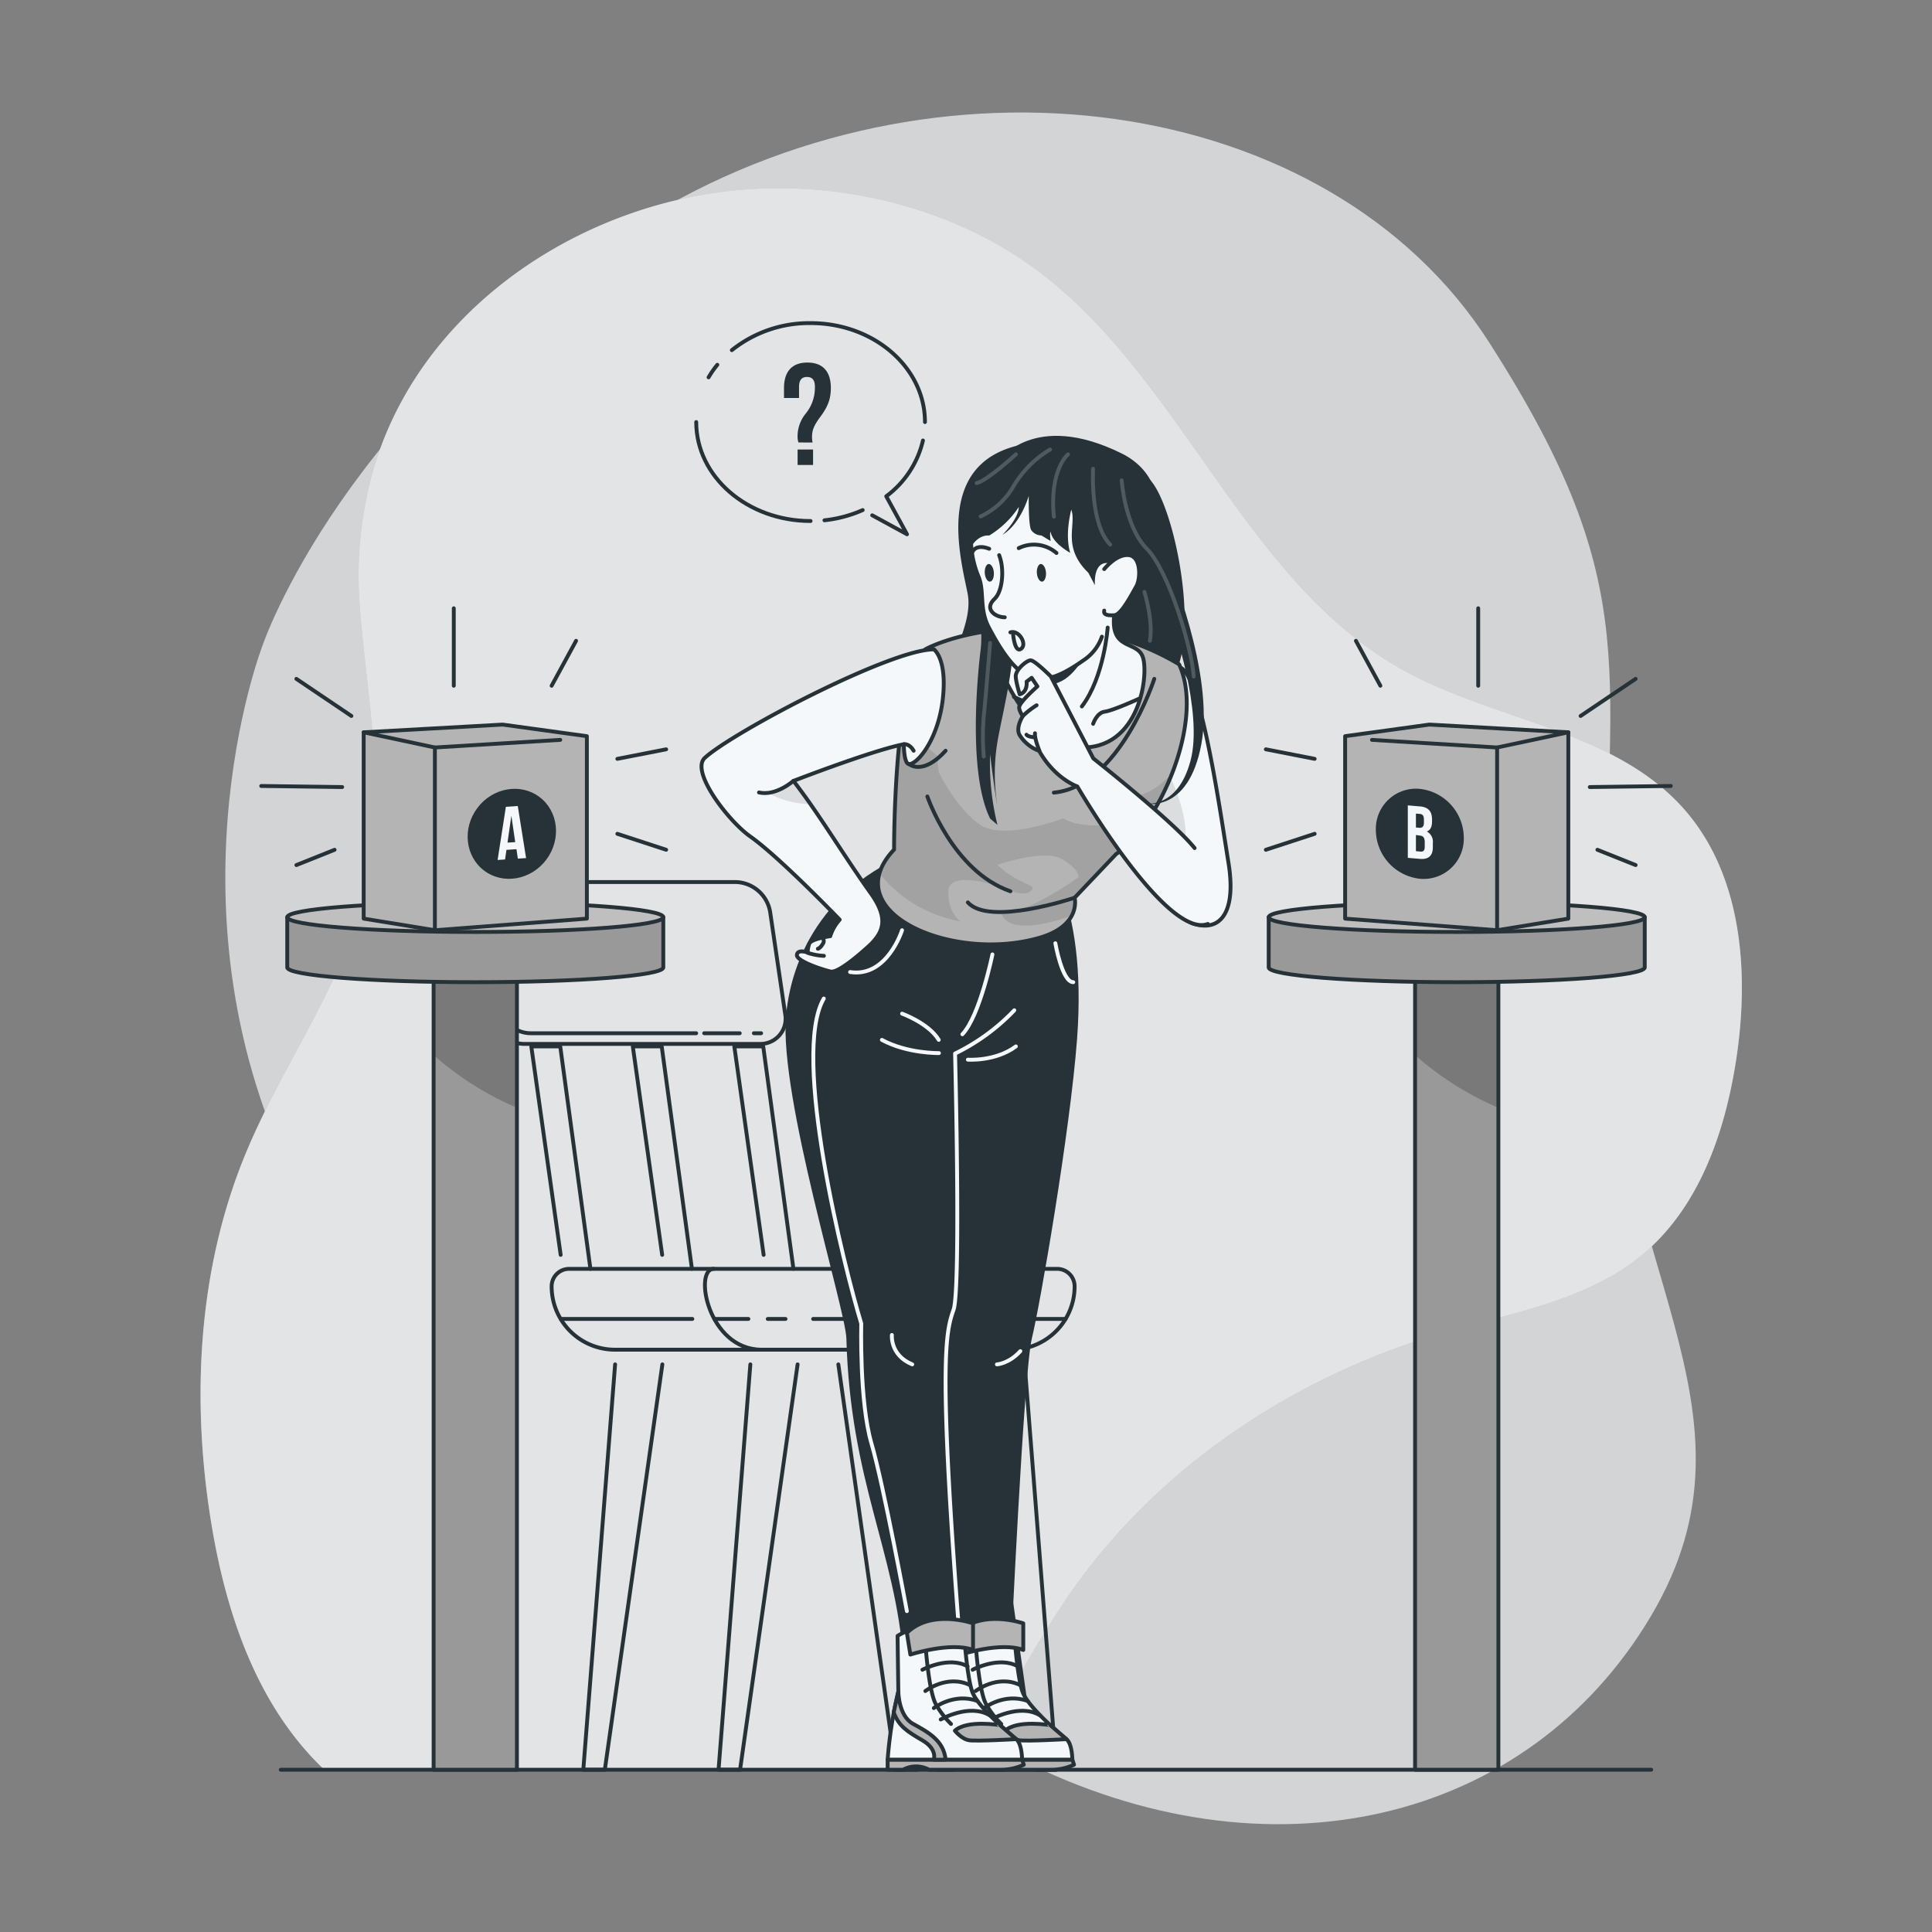 <svg xmlns="http://www.w3.org/2000/svg" xmlns:xlink="http://www.w3.org/1999/xlink" viewBox="0 0 500 500"><rect x="0" y="0" width="500" height="500" fill="#808080" stroke="none"/><defs><clipPath id="freepik--clip-path--inject-31"><path d="M308.76,239c-3.54-1.22-5.77-8.51-7.48-16.41-1.18-5.47-2.12-11.23-3.07-15.47a30.26,30.26,0,0,0-1.41-4.87l8.7-29.45c5.33,2,10.43,38.13,12.45,50.63C320,236.3,315.71,241.32,308.76,239Z" style="fill:#f5f8fa;stroke:#263238;stroke-linecap:round;stroke-linejoin:round"></path></clipPath><clipPath id="freepik--clip-path-2--inject-31"><path d="M231.39,219.87s-.17-44.61,8.1-51.84c0,0,12.65-7.19,36.91-5.3a66.4,66.4,0,0,1,28.75,9.2c6.77,14.53-5.08,41.52-16.3,49.1l-10.74,11.3S280,239.51,269,242.7C246.41,249.23,216.06,236.06,231.39,219.87Z" style="fill:#B4B4B4;stroke:#263238;stroke-linecap:round;stroke-linejoin:round"></path></clipPath><clipPath id="freepik--clip-path-3--inject-31"><path d="M244,180.87c-1.19,10.5-6.53,16.87-8.7,16.88-1.42,0-1.39-5.14-1.39-5.14-4.8.9-14.68,4.34-21.46,6.82l-.6.22c-2.15.79-3.95,1.47-5.1,1.91l-.88.33-.52.2c1.51,2,3,4,4.39,6,5.24,7.5,10,15.25,15.69,23.2,4.66,6.55,3,9.9,0,13,0,0-8.11,7.7-10.48,7.14s-8.91-2.73-8.71-4.31,2.77-.6,2.77-.6a8.63,8.63,0,0,1,.4-2.23c.39-1.33,5.45-2,5.45-2a11.75,11.75,0,0,1,2.45-4.28s-15.58-16.21-23.17-21.55c-5.59-3.94-15.51-16.77-11.76-20.3,7-6.52,48.17-28.21,59.35-28.1C241.7,168.11,245.16,170.37,244,180.87Z" style="fill:#f5f8fa;stroke:#263238;stroke-linecap:round;stroke-linejoin:round"></path></clipPath><clipPath id="freepik--clip-path-4--inject-31"><rect x="366.22" y="251.56" width="21.56" height="206.44" style="fill:#999;stroke:#263238;stroke-linecap:round;stroke-linejoin:round"></rect></clipPath><clipPath id="freepik--clip-path-5--inject-31"><rect x="112.22" y="251.56" width="21.56" height="206.44" style="fill:#999;stroke:#263238;stroke-linecap:round;stroke-linejoin:round"></rect></clipPath></defs><g id="freepik--background-simple--inject-31"><path d="M67.93,167.09s-27.88,72,11.3,144.5S199.11,422.39,263.7,455.14s131.66,16.8,163.53-36.84-11.84-91.93-11.9-168.42,11.45-96.74-30-161.36-143.06-78.93-219.9-31S67.93,167.09,67.93,167.09Z" style="fill:#f5f8fa;opacity:0.7"></path><path d="M435.41,208.93c-18.19-20.12-48.67-22.37-72.37-35.56-40.79-22.7-56.6-74.39-93.71-102.71-23.43-17.88-55.09-24.81-83.4-20.89-40.19,5.56-78,32.5-89.36,72a99.81,99.81,0,0,0-3.44,35.41c1.82,23.55,6.88,47.4,2.1,70.53-5.26,25.5-21.85,47-31.76,71.09-12.34,30-14,63.61-8.76,95.58,3.6,21.82,10.77,43.85,25.76,60.11,1.13,1.23,2.31,2.4,3.51,3.55H247.59c10.26-13.09,18-28.58,27.07-42.32,22.72-34.59,59.1-59.25,98.83-70.81,17.8-5.18,37.08-8.27,51.38-20.06,14.72-12.14,21.48-31.5,24.41-50.35C452.82,251.64,450.9,226.06,435.41,208.93Z" style="fill:#B4B4B4"></path><path d="M435.41,208.93c-18.19-20.12-48.67-22.37-72.37-35.56-40.79-22.7-56.6-74.39-93.71-102.71-23.43-17.88-55.09-24.81-83.4-20.89-40.19,5.56-78,32.5-89.36,72a99.81,99.81,0,0,0-3.44,35.41c1.82,23.55,6.88,47.4,2.1,70.53-5.26,25.5-21.85,47-31.76,71.09-12.34,30-14,63.61-8.76,95.58,3.6,21.82,10.77,43.85,25.76,60.11,1.13,1.23,2.31,2.4,3.51,3.55H247.59c10.26-13.09,18-28.58,27.07-42.32,22.72-34.59,59.1-59.25,98.83-70.81,17.8-5.18,37.08-8.27,51.38-20.06,14.72-12.14,21.48-31.5,24.41-50.35C452.82,251.64,450.9,226.06,435.41,208.93Z" style="fill:#f5f8fa;opacity:0.7"></path></g><g id="freepik--Chair--inject-31"><polyline points="206.42 353.1 191.53 458 185.96 458 194.19 353.1" style="fill:none;stroke:#263238;stroke-linecap:round;stroke-linejoin:round"></polyline><polyline points="252.96 353.1 267.85 458 273.42 458 265.19 353.1" style="fill:none;stroke:#263238;stroke-linecap:round;stroke-linejoin:round"></polyline><polyline points="171.42 353.1 156.53 458 150.96 458 159.19 353.1" style="fill:none;stroke:#263238;stroke-linecap:round;stroke-linejoin:round"></polyline><polyline points="216.96 353.1 231.85 458 237.42 458 229.19 353.1" style="fill:none;stroke:#263238;stroke-linecap:round;stroke-linejoin:round"></polyline><path d="M261.72,349.3H159.15a16.39,16.39,0,0,1-16.39-16.39h0a4.53,4.53,0,0,1,4.53-4.53h126.3a4.52,4.52,0,0,1,4.52,4.53h0A16.39,16.39,0,0,1,261.72,349.3Z" style="fill:none;stroke:#263238;stroke-linecap:round;stroke-linejoin:round"></path><line x1="145.1" y1="341.34" x2="179.18" y2="341.34" style="fill:none;stroke:#263238;stroke-linecap:round;stroke-linejoin:round"></line><path d="M184.73,328.38c-5.28,0-1.59,20.92,12.39,20.92" style="fill:none;stroke:#263238;stroke-linecap:round;stroke-linejoin:round"></path><line x1="184.87" y1="341.34" x2="193.68" y2="341.34" style="fill:none;stroke:#263238;stroke-linecap:round;stroke-linejoin:round"></line><line x1="198.69" y1="341.34" x2="203.29" y2="341.34" style="fill:none;stroke:#263238;stroke-linecap:round;stroke-linejoin:round"></line><line x1="210.44" y1="341.34" x2="275.78" y2="341.34" style="fill:none;stroke:#263238;stroke-linecap:round;stroke-linejoin:round"></line><polyline points="145.1 324.76 137.5 270.81 144.99 270.81 152.8 328.38" style="fill:none;stroke:#263238;stroke-linecap:round;stroke-linejoin:round"></polyline><polyline points="171.37 324.76 163.77 270.81 171.25 270.81 179.07 328.38" style="fill:none;stroke:#263238;stroke-linecap:round;stroke-linejoin:round"></polyline><polyline points="197.63 324.76 190.04 270.81 197.52 270.81 205.34 328.38" style="fill:none;stroke:#263238;stroke-linecap:round;stroke-linejoin:round"></polyline><path d="M196.62,270.16H135.5a9.26,9.26,0,0,1-8.86-7.72L122.74,236a6.51,6.51,0,0,1,6.59-7.73h61.11a9.28,9.28,0,0,1,8.87,7.73l3.9,26.49A6.51,6.51,0,0,1,196.62,270.16Z" style="fill:none;stroke:#263238;stroke-linecap:round;stroke-linejoin:round"></path><line x1="195.1" y1="267.4" x2="196.98" y2="267.4" style="fill:none;stroke:#263238;stroke-linecap:round;stroke-linejoin:round"></line><line x1="182.24" y1="267.4" x2="191.44" y2="267.4" style="fill:none;stroke:#263238;stroke-linecap:round;stroke-linejoin:round"></line><path d="M126.24,239.7l3.14,20.82a8.09,8.09,0,0,0,8,6.88h42.79" style="fill:none;stroke:#263238;stroke-linecap:round;stroke-linejoin:round"></path><line x1="125.5" y1="234.8" x2="125.88" y2="237.37" style="fill:none;stroke:#263238;stroke-linecap:round;stroke-linejoin:round"></line><line x1="72.66" y1="458" x2="427.34" y2="458" style="fill:none;stroke:#263238;stroke-linecap:round;stroke-linejoin:round"></line></g><g id="freepik--speech-bubble--inject-31"><path d="M206.64,114.51a4.86,4.86,0,0,1-.23-1.61,9.3,9.3,0,0,1,2.14-5.91,10.58,10.58,0,0,0,2.35-6.85c0-1.87-.75-2.58-2.05-2.58s-2.06.71-2.06,2.58V103H202.9v-2.58c0-4.2,2-6.59,6.06-6.59s6.06,2.39,6.06,6.59c0,2.8-.75,4.82-2.77,7.52-1.61,2.17-2.1,3.44-2.1,5.12a6.58,6.58,0,0,0,.15,1.46Zm3.78,1.83v4h-4v-4Z" style="fill:#263238"></path><path d="M225.73,133.36l9,4.91-5.37-9.83A25.09,25.09,0,0,0,238.86,114" style="fill:none;stroke:#263238;stroke-linecap:round;stroke-linejoin:round"></path><path d="M213.37,134.65a33.25,33.25,0,0,0,9.89-2.64" style="fill:none;stroke:#263238;stroke-linecap:round;stroke-linejoin:round"></path><path d="M180.18,109.23c0,14.14,13.25,25.61,29.6,25.61" style="fill:none;stroke:#263238;stroke-linecap:round;stroke-linejoin:round"></path><path d="M185.64,94.41a25.43,25.43,0,0,0-2.26,3.24" style="fill:none;stroke:#263238;stroke-linecap:round;stroke-linejoin:round"></path><path d="M239.38,109.23c0-14.14-13.25-25.61-29.6-25.61a32.07,32.07,0,0,0-20.38,7" style="fill:none;stroke:#263238;stroke-linecap:round;stroke-linejoin:round"></path></g><g id="freepik--Character--inject-31"><path d="M244.22,217.87c-28.42,7.28-39.31,27.82-40.8,45.1-1.79,20.83,15.42,75.93,15.62,83.41,1,37.05,12.66,54.91,14.76,83.15h27.73s3.41-74.64,5.51-83.15,9.91-53.65,11.7-77.46c2.81-37.42-9.73-49.21-9.73-49.21C257,209.69,244.22,217.87,244.22,217.87Z" style="fill:#263238"></path><path d="M262.5,261.46a53.49,53.49,0,0,1-15.33,11.2s1.52,60.72-.38,66.26-4.29,11.9,2,90.61" style="fill:none;stroke:#f5f8fa;stroke-linecap:round;stroke-linejoin:round"></path><path d="M245.29,423.38s5.54-3.95,17-3.16c0,0,.83,13.75,2.39,17.75s9.79,10.93,11.31,12.12,1.53,5.34,1.53,5.34H242.72a109.78,109.78,0,0,1,2.77-17.66Z" style="fill:#f5f8fa"></path><path d="M245.29,423.38s5.54-3.95,17-3.16c0,0,.83,13.75,2.39,17.75s9.79,10.93,11.31,12.12,1.53,5.34,1.53,5.34H242.72a109.78,109.78,0,0,1,2.77-17.66Z" style="fill:none;stroke:#263238;stroke-linecap:round;stroke-linejoin:round"></path><path d="M252.48,425.16s.82,12.66,2.78,16a23.13,23.13,0,0,0,3.86,5" style="fill:none;stroke:#263238;stroke-linecap:round;stroke-linejoin:round"></path><path d="M260.12,447.91s1.75,2.18,3.7,2.47,12.18-.29,12.18-.29l-4.17-3.61S263.29,445,260.12,447.91Z" style="fill:#B4B4B4;stroke:#263238;stroke-linecap:round;stroke-linejoin:round"></path><path d="M256.46,445s7.43-4.27,12.72-1.05" style="fill:none;stroke:#263238;stroke-linecap:round;stroke-linejoin:round"></path><path d="M254.67,442.05s5.19-4.05,11.3-1.83" style="fill:none;stroke:#263238;stroke-linecap:round;stroke-linejoin:round"></path><path d="M252.48,437.64s5.57-4.34,11.45-1.58" style="fill:none;stroke:#263238;stroke-linecap:round;stroke-linejoin:round"></path><path d="M251.72,432.13s6.76-3.64,11.69-.88" style="fill:none;stroke:#263238;stroke-linecap:round;stroke-linejoin:round"></path><path d="M242.72,455.43V458h4a7,7,0,0,1,6.7,0h18.79a13.67,13.67,0,0,0,5.74-1.29l-.4-1.28Z" style="fill:#B4B4B4;stroke:#263238;stroke-linecap:round;stroke-linejoin:round"></path><path d="M247.7,422.59l.9,5.61s10.45-3.39,16.22-1.19v-6.89S254.07,416.33,247.7,422.59Z" style="fill:#B4B4B4;stroke:#263238;stroke-linecap:round;stroke-linejoin:round"></path><path d="M245.49,437.77s0,6.26,3.79,8.35,8,4.31,8.44,9.28l-3.05,0s1-2.7-2.95-5-6.11-3.67-7.43-7.23Z" style="fill:#B4B4B4;stroke:#263238;stroke-linecap:round;stroke-linejoin:round"></path><path d="M232.29,423.38s5.54-3.95,17-3.16c0,0,.83,13.75,2.39,17.75s9.79,10.93,11.31,12.12,1.53,5.34,1.53,5.34H229.72a109.78,109.78,0,0,1,2.77-17.66Z" style="fill:#f5f8fa"></path><path d="M232.29,423.38s5.54-3.95,17-3.16c0,0,.83,13.75,2.39,17.75s9.79,10.93,11.31,12.12,1.53,5.34,1.53,5.34H229.72a109.78,109.78,0,0,1,2.77-17.66Z" style="fill:none;stroke:#263238;stroke-linecap:round;stroke-linejoin:round"></path><path d="M239.48,425.16s.82,12.66,2.78,16a23.13,23.13,0,0,0,3.86,5" style="fill:none;stroke:#263238;stroke-linecap:round;stroke-linejoin:round"></path><path d="M247.12,447.91s1.75,2.18,3.7,2.47,12.18-.29,12.18-.29l-4.17-3.61S250.29,445,247.12,447.91Z" style="fill:#B4B4B4;stroke:#263238;stroke-linecap:round;stroke-linejoin:round"></path><path d="M243.46,445s7.43-4.27,12.72-1.05" style="fill:none;stroke:#263238;stroke-linecap:round;stroke-linejoin:round"></path><path d="M241.67,442.05s5.19-4.05,11.3-1.83" style="fill:none;stroke:#263238;stroke-linecap:round;stroke-linejoin:round"></path><path d="M239.48,437.64s5.57-4.34,11.45-1.58" style="fill:none;stroke:#263238;stroke-linecap:round;stroke-linejoin:round"></path><path d="M238.72,432.13s6.76-3.64,11.69-.88" style="fill:none;stroke:#263238;stroke-linecap:round;stroke-linejoin:round"></path><path d="M229.72,455.43V458h4a7,7,0,0,1,6.7,0h18.79a13.67,13.67,0,0,0,5.74-1.29l-.4-1.28Z" style="fill:#B4B4B4;stroke:#263238;stroke-linecap:round;stroke-linejoin:round"></path><path d="M234.7,422.59l.9,5.61s10.45-3.39,16.22-1.19v-6.89S241.07,416.33,234.7,422.59Z" style="fill:#B4B4B4;stroke:#263238;stroke-linecap:round;stroke-linejoin:round"></path><path d="M232.49,437.77s0,6.26,3.79,8.35,8,4.31,8.44,9.28l-3.05,0s1-2.7-2.95-5-6.11-3.67-7.43-7.23Z" style="fill:#B4B4B4;stroke:#263238;stroke-linecap:round;stroke-linejoin:round"></path><path d="M213.2,258.42c-8.49,14.5,5.22,69.36,9.7,84.13,0,0-.54,20.15,2.63,31s9.17,43.41,9.17,43.41" style="fill:none;stroke:#f5f8fa;stroke-linecap:round;stroke-linejoin:round"></path><path d="M258,353.1s3.07-.14,6.07-3.43" style="fill:none;stroke:#f5f8fa;stroke-linecap:round;stroke-linejoin:round"></path><path d="M230.82,345.49s-.53,5.24,5.27,7.61" style="fill:none;stroke:#f5f8fa;stroke-linecap:round;stroke-linejoin:round"></path><path d="M250.48,274.24s7.07.53,12.43-3.43" style="fill:none;stroke:#f5f8fa;stroke-linecap:round;stroke-linejoin:round"></path><path d="M233.45,262.33s6.86,2.46,9.5,6.79" style="fill:none;stroke:#f5f8fa;stroke-linecap:round;stroke-linejoin:round"></path><path d="M243,272.54s-8.18.16-14.77-3.42" style="fill:none;stroke:#f5f8fa;stroke-linecap:round;stroke-linejoin:round"></path><path d="M256.84,247s-3.24,15.92-7.78,20.67" style="fill:none;stroke:#f5f8fa;stroke-linecap:round;stroke-linejoin:round"></path><path d="M233.45,240.74s-3.86,12.32-13.45,10.82" style="fill:none;stroke:#f5f8fa;stroke-linecap:round;stroke-linejoin:round"></path><path d="M273.12,244.11s1.74,10.06,4.64,10.08" style="fill:none;stroke:#f5f8fa;stroke-linecap:round;stroke-linejoin:round"></path><path d="M308.76,239c-3.54-1.22-5.77-8.51-7.48-16.41-1.18-5.47-2.12-11.23-3.07-15.47a30.26,30.26,0,0,0-1.41-4.87l8.7-29.45c5.33,2,10.43,38.13,12.45,50.63C320,236.3,315.71,241.32,308.76,239Z" style="fill:#f5f8fa"></path><g style="clip-path:url(#freepik--clip-path--inject-31)"><path d="M306,219.92a4.42,4.42,0,0,1-4.69,2.62c-1.18-5.47-2.12-11.23-3.07-15.47l4-7.32S309.13,213.2,306,219.92Z" style="fill:#B4B4B4;opacity:0.4"></path></g><path d="M308.76,239c-3.54-1.22-5.77-8.51-7.48-16.41-1.18-5.47-2.12-11.23-3.07-15.47a30.26,30.26,0,0,0-1.41-4.87l8.7-29.45c5.33,2,10.43,38.13,12.45,50.63C320,236.3,315.71,241.32,308.76,239Z" style="fill:none;stroke:#263238;stroke-linecap:round;stroke-linejoin:round"></path><path d="M297.74,124.3c5.88,6.53,12.21,36.37,6.78,49.21s-52.27,10.31-57,4.88,4.7-15.65,2.89-24.83-8.39-32.86,12.72-38.19A36.81,36.81,0,0,1,297.74,124.3Z" style="fill:#263238"></path><path d="M231.39,219.87s-.17-44.61,8.1-51.84c0,0,12.65-7.19,36.91-5.3a66.4,66.4,0,0,1,28.75,9.2c6.77,14.53-5.08,41.52-16.3,49.1l-10.74,11.3S280,239.51,269,242.7C246.41,249.23,216.06,236.06,231.39,219.87Z" style="fill:#B4B4B4"></path><g style="clip-path:url(#freepik--clip-path-2--inject-31)"><path d="M303.39,200c-3.53,9.15-9.11,17.36-14.54,21l-10.74,11.3a6.92,6.92,0,0,1-.77,4.67c-18,6.34-18.25-1-18.25-1,6.49,1,20.06-9,20.06-9s.11-2.17-4.48-4.72-16.53,1.56-16.53,1.56c5.77,5.54,10.64,4.94,8.64,6.78s-7.79-1-7.79-1-13.35-4.76-13.55,1,3.15,7.86,3.15,7.86a34.27,34.27,0,0,1-21-12.45,15,15,0,0,1,3.8-6.2,279.11,279.11,0,0,1,1.92-32.37L243,196c-.71.64,0,3.95,0,3.95s4.47,9.26,10.66,13.5,21.5-1.67,21.5-1.67c4.34,2.57,10.63,1.67,10.63,1.67l3.11-8.35C296.08,208.82,303,200.43,303.39,200Z" style="fill-opacity:0.7;opacity:0.15"></path></g><path d="M231.39,219.87s-.17-44.61,8.1-51.84c0,0,12.65-7.19,36.91-5.3a66.4,66.4,0,0,1,28.75,9.2c6.77,14.53-5.08,41.52-16.3,49.1l-10.74,11.3S280,239.51,269,242.7C246.41,249.23,216.06,236.06,231.39,219.87Z" style="fill:none;stroke:#263238;stroke-linecap:round;stroke-linejoin:round"></path><path d="M255.87,162.3c-.72,4.88,9.23,29.09,21.34,30.92,17.51,2.66,20.19-18.24,18.57-23.12s-9.78-.94-6.93-13.92S255.87,162.3,255.87,162.3Z" style="fill:#f5f8fa;stroke:#263238;stroke-linecap:round;stroke-linejoin:round"></path><path d="M251.29,148.25s3.49,11.75,2.5,19.86-3.14,32.35,2.45,43.74l1.9,1.63a65.72,65.72,0,0,1-1.9-18.27s1.09,9.23,1.9,13.39a50.77,50.77,0,0,1,0-16.64c1.53-8.86,6.23-25.5,3.34-36.9S251.29,148.25,251.29,148.25Z" style="fill:#263238"></path><path d="M302.36,146s11.95,28.07,8.57,46.47-14.75,15.44-14.75,15.44,8.46,1.71,11.9-10.94-4.66-35.64-4.66-35.64Z" style="fill:#263238"></path><path d="M281.55,168.11s-2.9,6.67-7.51,8.47-7.16,1.07-9.2-4.23S281.55,168.11,281.55,168.11Z" style="fill:#263238"></path><path d="M285.17,164.77a12,12,0,0,1-4.82,6.15c-10.92,7.69-16.34,6.93-24.48-8.62-2.49-4.76-1.05-9.28-2.62-13.05-4.16-9.94-1.21-21,4.19-26.8,13.25-14.32,35.31-6.54,38.58,8.68,2.08,9.67-2.15,15.46-5.74,22.73" style="fill:#f5f8fa;stroke:#263238;stroke-linecap:round;stroke-linejoin:round"></path><path d="M263.65,141.86a8.93,8.93,0,0,1,9.76,1.25" style="fill:none;stroke:#263238;stroke-linecap:round;stroke-linejoin:round"></path><path d="M258.58,143.67c1.45,3.71.85,9.42-1.17,11.3-2.91,2.7.27,4.79,2.62,4.79" style="fill:none;stroke:#263238;stroke-linecap:round;stroke-linejoin:round"></path><path d="M270.7,148.17c.09,1.26-.38,2.32-1,2.36s-1.27-.94-1.36-2.2.38-2.32,1-2.37S270.61,146.9,270.7,148.17Z" style="fill:#263238"></path><path d="M257.21,148.17c.09,1.26-.37,2.32-1,2.36s-1.27-.94-1.35-2.2.37-2.32,1-2.37S257.13,146.9,257.21,148.17Z" style="fill:#263238"></path><path d="M251.56,143.11s.62-2.55,4.45-1.09" style="fill:none;stroke:#263238;stroke-linecap:round;stroke-linejoin:round"></path><path d="M261.48,163.65c2.17-.72,4.43,3,2.8,4.25s-2.08-3.61-2.08-3.61" style="fill:none;stroke:#263238;stroke-linecap:round;stroke-linejoin:round"></path><path d="M275.86,130.16c4.63,3.47-2.45,10.13,5.81,18.09l1.69,3.2s-.61-6.55,3.86-5.66S290.28,161,290.28,161l4.54-6.51s14.41-27.76-4.54-37.14c-22.91-11.33-31.89,2.05-31.89,2.05-10.24,5.91-11.06,17.3-6.39,26,0,0-1.16-7.18,1.79-13C256.24,127.63,267,123.57,275.86,130.16Z" style="fill:#263238"></path><path d="M285.77,147.28s3.14-4,6.39-3.61,3,6.21,1.93,8.05-3.86,7.38-5.67,7.5-2.89-.12-2.65-1.2" style="fill:#f5f8fa;stroke:#263238;stroke-linecap:round;stroke-linejoin:round"></path><path d="M278.06,129.08s-2.9,7.92-1.09,14c0,0-4.7-2.58-5.06-5.47,0,0-.32.22,0,2.41l-2.41-1.45a3.21,3.21,0,0,1-2.66-1.46c-.72-1.43-.6-8.79-.6-8.79s-2,7.23-6.82,10.1c0,0,4.23-4.15,4.23-7.2A24.1,24.1,0,0,1,256,138.6s-2.68-.46-4.72,3c0,0-4.77-9.84,2.5-15.39S278.06,129.08,278.06,129.08Z" style="fill:#263238"></path><path d="M286.67,162.41s-.9,12.82-6.69,20.42" style="fill:none;stroke:#263238;stroke-linecap:round;stroke-linejoin:round"></path><path d="M262.4,180.35s8,3.66,10,4.29a5,5,0,0,1,2.75,2.68" style="fill:none;stroke:#263238;stroke-linecap:round;stroke-linejoin:round"></path><path d="M294.82,180.81s-6.87,3.13-8.92,3.37-3,3.14-3,3.14" style="fill:none;stroke:#263238;stroke-linecap:round;stroke-linejoin:round"></path><path d="M269.5,175.69s5.42,4.51,6.51,7.65" style="fill:none;stroke:#263238;stroke-linecap:round;stroke-linejoin:round"></path><path d="M244,180.87c-1.19,10.5-6.53,16.87-8.7,16.88-1.42,0-1.39-5.14-1.39-5.14-4.8.9-14.68,4.34-21.46,6.82l-.6.22c-2.15.79-3.95,1.47-5.1,1.91l-.88.33-.52.2c1.51,2,3,4,4.39,6,5.24,7.5,10,15.25,15.69,23.2,4.66,6.55,3,9.9,0,13,0,0-8.11,7.7-10.48,7.14s-8.91-2.73-8.71-4.31,2.77-.6,2.77-.6a8.63,8.63,0,0,1,.4-2.23c.39-1.33,5.45-2,5.45-2a11.75,11.75,0,0,1,2.45-4.28s-15.58-16.21-23.17-21.55c-5.59-3.94-15.51-16.77-11.76-20.3,7-6.52,48.17-28.21,59.35-28.1C241.7,168.11,245.16,170.37,244,180.87Z" style="fill:#f5f8fa"></path><g style="clip-path:url(#freepik--clip-path-3--inject-31)"><path d="M209.71,208.14a25,25,0,0,1-11.15-3c3.36.23,6.76-3,6.76-3C206.83,204.09,208.29,206.1,209.71,208.14Z" style="fill:#B4B4B4;opacity:0.4"></path></g><path d="M244,180.87c-1.19,10.5-6.53,16.87-8.7,16.88-1.42,0-1.39-5.14-1.39-5.14-4.8.9-14.68,4.34-21.46,6.82l-.6.22c-2.15.79-3.95,1.47-5.1,1.91l-.88.33-.52.2c1.51,2,3,4,4.39,6,5.24,7.5,10,15.25,15.69,23.2,4.66,6.55,3,9.9,0,13,0,0-8.11,7.7-10.48,7.14s-8.91-2.73-8.71-4.31,2.77-.6,2.77-.6a8.63,8.63,0,0,1,.4-2.23c.39-1.33,5.45-2,5.45-2a11.75,11.75,0,0,1,2.45-4.28s-15.58-16.21-23.17-21.55c-5.59-3.94-15.51-16.77-11.76-20.3,7-6.52,48.17-28.21,59.35-28.1C241.7,168.11,245.16,170.37,244,180.87Z" style="fill:none;stroke:#263238;stroke-linecap:round;stroke-linejoin:round"></path><path d="M209,246.58a15.43,15.43,0,0,0,4.22.79" style="fill:none;stroke:#263238;stroke-linecap:round;stroke-linejoin:round"></path><path d="M212.89,242.7a1.31,1.31,0,0,1,0,1.65c-.61,1.05-1.22,1.18-1.22,1.18" style="fill:none;stroke:#263238;stroke-linecap:round;stroke-linejoin:round"></path><path d="M205.32,202.09s-4.45,4-8.9,3" style="fill:none;stroke:#263238;stroke-linecap:round;stroke-linejoin:round"></path><path d="M233.88,192.61s1.37-.34,2.57,1.68" style="fill:none;stroke:#263238;stroke-linecap:round;stroke-linejoin:round"></path><path d="M278.11,232.33s-22.09,7.46-27.63,1.21" style="fill:none;stroke:#263238;stroke-linecap:round;stroke-linejoin:round"></path><path d="M235.27,197.75s3.51,3.1,9.45-3.46" style="fill:none;stroke:#263238;stroke-linecap:round;stroke-linejoin:round"></path><path d="M240,206.13s6.59,19.39,21.49,24.53" style="fill:none;stroke:#263238;stroke-linecap:round;stroke-linejoin:round"></path><path d="M298.73,175.69s-9,27.84-26,29.44" style="fill:none;stroke:#263238;stroke-linecap:round;stroke-linejoin:round"></path><path d="M309.16,219.48c-5.46-6.84-26.21-23.2-26.21-23.2l-11-21.22s-4-4-5.15-4.16c-.83-.13-3.59,2-3.91,3.84-.19,1,1,4.95,1,4.95,2.16-.61,1.79-3.27,1.79-3.27l1.31-1,1.49,2.22s-4.49,3.92-4.71,5.31c-.14.89.93,2.39.93,2.39s-2,3.06-.76,5a10.24,10.24,0,0,0,5,4c4.07,7.23,9.87,9.19,9.87,9.19s23,39.62,33.78,35.59" style="fill:#f5f8fa;stroke:#263238;stroke-linecap:round;stroke-linejoin:round"></path><path d="M269,194.29s-1.3-3.08-1.15-4.53" style="fill:none;stroke:#263238;stroke-linecap:round;stroke-linejoin:round"></path><path d="M267.91,190.83s-1.85-.09-2.26-.69" style="fill:none;stroke:#263238;stroke-linecap:round;stroke-linejoin:round"></path><path d="M264.72,185.29a21.9,21.9,0,0,1,3.55-2.77" style="fill:none;stroke:#263238;stroke-linecap:round;stroke-linejoin:round"></path><g style="opacity:0.2"><path d="M276.4,117.59s-4.88,4-3.65,16.11" style="fill:none;stroke:#f5f8fa;stroke-linecap:round;stroke-linejoin:round"></path><path d="M271.75,116.34a27.27,27.27,0,0,0-9.35,9.31,19.19,19.19,0,0,1-8.61,8" style="fill:none;stroke:#f5f8fa;stroke-linecap:round;stroke-linejoin:round"></path><path d="M262.91,117.59s-7.48,6.85-10.15,7.43" style="fill:none;stroke:#f5f8fa;stroke-linecap:round;stroke-linejoin:round"></path><path d="M282.89,121.31s-.86,14.22,4.42,19.63" style="fill:none;stroke:#f5f8fa;stroke-linecap:round;stroke-linejoin:round"></path><path d="M290.28,124.3s.83,12,6.52,17.72,11.74,26.08,12.13,33.07" style="fill:none;stroke:#f5f8fa;stroke-linecap:round;stroke-linejoin:round"></path><path d="M296.18,153.2s2.34,7.47,1.41,12.64" style="fill:none;stroke:#f5f8fa;stroke-linecap:round;stroke-linejoin:round"></path><path d="M256.24,166.38s-1.11,13.94-1.64,18.91a61.93,61.93,0,0,0,0,10.5" style="fill:none;stroke:#f5f8fa;stroke-linecap:round;stroke-linejoin:round"></path></g></g><g id="freepik--choice-2--inject-31"><rect x="366.22" y="251.56" width="21.56" height="206.44" style="fill:#999"></rect><g style="clip-path:url(#freepik--clip-path-4--inject-31)"><path d="M387.78,251.56v35.13a80,80,0,0,1-21.56-13.63v-21.5Z" style="fill-opacity:0.7;opacity:0.3"></path></g><rect x="366.22" y="251.56" width="21.56" height="206.44" style="fill:none;stroke:#263238;stroke-linecap:round;stroke-linejoin:round"></rect><path d="M328.34,237.37v13c0,2.11,21.79,3.82,48.66,3.82s48.66-1.71,48.66-3.82v-13Z" style="fill:#999;stroke:#263238;stroke-linecap:round;stroke-linejoin:round"></path><path d="M425.66,237.37c0,2.11-21.79,3.82-48.66,3.82s-48.66-1.71-48.66-3.82,21.79-3.82,48.66-3.82S425.66,235.26,425.66,237.37Z" style="fill:#bfbfbf;stroke:#263238;stroke-miterlimit:10"></path><polygon points="348.12 237.74 387.45 240.74 405.88 237.74 405.88 189.52 369.91 187.52 348.12 190.52 348.12 237.74" style="fill:#B4B4B4;stroke:#263238;stroke-linecap:round;stroke-linejoin:round"></polygon><path d="M378.83,216.77a10.4,10.4,0,0,1-11.38,10.65,12.78,12.78,0,0,1-11.38-12.6,10.39,10.39,0,0,1,11.38-10.66A12.79,12.79,0,0,1,378.83,216.77Z" style="fill:#263238"></path><path d="M370.61,212.1v.49c0,1.4-.42,2.24-1.35,2.6v0a3,3,0,0,1,1.56,3v1.1c0,2.11-1.09,3.14-3.18,3l-3.3-.28V208.43l3.16.27C369.67,208.89,370.61,210,370.61,212.1Zm-4.17-1.54v3.59l.82.08c.78.06,1.25-.25,1.25-1.34v-.76c0-1-.32-1.42-1.06-1.49Zm0,5.54v4.18l1.2.11c.7.06,1.08-.24,1.08-1.25V218c0-1.26-.4-1.69-1.35-1.77Z" style="fill:#f5f8fa"></path><polyline points="387.45 240.74 387.45 193.45 355.07 191.48" style="fill:none;stroke:#263238;stroke-linecap:round;stroke-linejoin:round"></polyline><line x1="387.45" y1="193.45" x2="405.88" y2="189.52" style="fill:none;stroke:#263238;stroke-linecap:round;stroke-linejoin:round"></line><line x1="411.44" y1="203.69" x2="432.4" y2="203.41" style="fill:none;stroke:#263238;stroke-linecap:round;stroke-linejoin:round"></line><line x1="409.06" y1="185.29" x2="423.3" y2="175.69" style="fill:none;stroke:#263238;stroke-linecap:round;stroke-linejoin:round"></line><line x1="382.56" y1="177.47" x2="382.56" y2="157.42" style="fill:none;stroke:#263238;stroke-linecap:round;stroke-linejoin:round"></line><line x1="357.24" y1="177.47" x2="350.91" y2="165.84" style="fill:none;stroke:#263238;stroke-linecap:round;stroke-linejoin:round"></line><line x1="340.23" y1="196.39" x2="327.6" y2="193.92" style="fill:none;stroke:#263238;stroke-linecap:round;stroke-linejoin:round"></line><line x1="340.23" y1="215.79" x2="327.6" y2="219.92" style="fill:none;stroke:#263238;stroke-linecap:round;stroke-linejoin:round"></line><line x1="413.41" y1="219.92" x2="423.3" y2="223.88" style="fill:none;stroke:#263238;stroke-linecap:round;stroke-linejoin:round"></line></g><g id="freepik--choice-1--inject-31"><rect x="112.22" y="251.56" width="21.56" height="206.44" style="fill:#999"></rect><g style="clip-path:url(#freepik--clip-path-5--inject-31)"><path d="M133.78,251.56v35.13a80,80,0,0,1-21.56-13.63v-21.5Z" style="fill-opacity:0.7;opacity:0.3"></path></g><rect x="112.22" y="251.56" width="21.56" height="206.44" style="fill:none;stroke:#263238;stroke-linecap:round;stroke-linejoin:round"></rect><path d="M74.34,237.37v13c0,2.11,21.79,3.82,48.66,3.82s48.66-1.71,48.66-3.82v-13Z" style="fill:#999;stroke:#263238;stroke-linecap:round;stroke-linejoin:round"></path><path d="M171.66,237.37c0,2.11-21.79,3.82-48.66,3.82s-48.66-1.71-48.66-3.82,21.79-3.82,48.66-3.82S171.66,235.26,171.66,237.37Z" style="fill:#bfbfbf;stroke:#263238;stroke-miterlimit:10"></path><polygon points="151.88 237.74 112.55 240.74 94.12 237.74 94.12 189.52 130.09 187.52 151.88 190.52 151.88 237.74" style="fill:#B4B4B4;stroke:#263238;stroke-linecap:round;stroke-linejoin:round"></polygon><ellipse cx="132.46" cy="215.79" rx="11.92" ry="11.15" transform="translate(-119.61 191.89) rotate(-53.04)" style="fill:#263238"></ellipse><path d="M136.15,222.07l-2.13.14-.36-2.44-2.59.17-.36,2.49-1.93.13,2.14-13.76,3.08-.2Zm-4.81-4,2-.13-1-6.83h0Z" style="fill:#f5f8fa"></path><polyline points="112.55 240.74 112.55 193.45 144.99 191.48" style="fill:none;stroke:#263238;stroke-linecap:round;stroke-linejoin:round"></polyline><line x1="112.55" y1="193.45" x2="94.12" y2="189.52" style="fill:none;stroke:#263238;stroke-linecap:round;stroke-linejoin:round"></line><line x1="88.56" y1="203.69" x2="67.6" y2="203.41" style="fill:none;stroke:#263238;stroke-linecap:round;stroke-linejoin:round"></line><line x1="90.94" y1="185.29" x2="76.7" y2="175.69" style="fill:none;stroke:#263238;stroke-linecap:round;stroke-linejoin:round"></line><line x1="117.44" y1="177.47" x2="117.44" y2="157.42" style="fill:none;stroke:#263238;stroke-linecap:round;stroke-linejoin:round"></line><line x1="142.76" y1="177.47" x2="149.09" y2="165.84" style="fill:none;stroke:#263238;stroke-linecap:round;stroke-linejoin:round"></line><line x1="159.77" y1="196.39" x2="172.4" y2="193.92" style="fill:none;stroke:#263238;stroke-linecap:round;stroke-linejoin:round"></line><line x1="159.77" y1="215.79" x2="172.4" y2="219.92" style="fill:none;stroke:#263238;stroke-linecap:round;stroke-linejoin:round"></line><line x1="86.59" y1="219.92" x2="76.7" y2="223.88" style="fill:none;stroke:#263238;stroke-linecap:round;stroke-linejoin:round"></line></g></svg>
